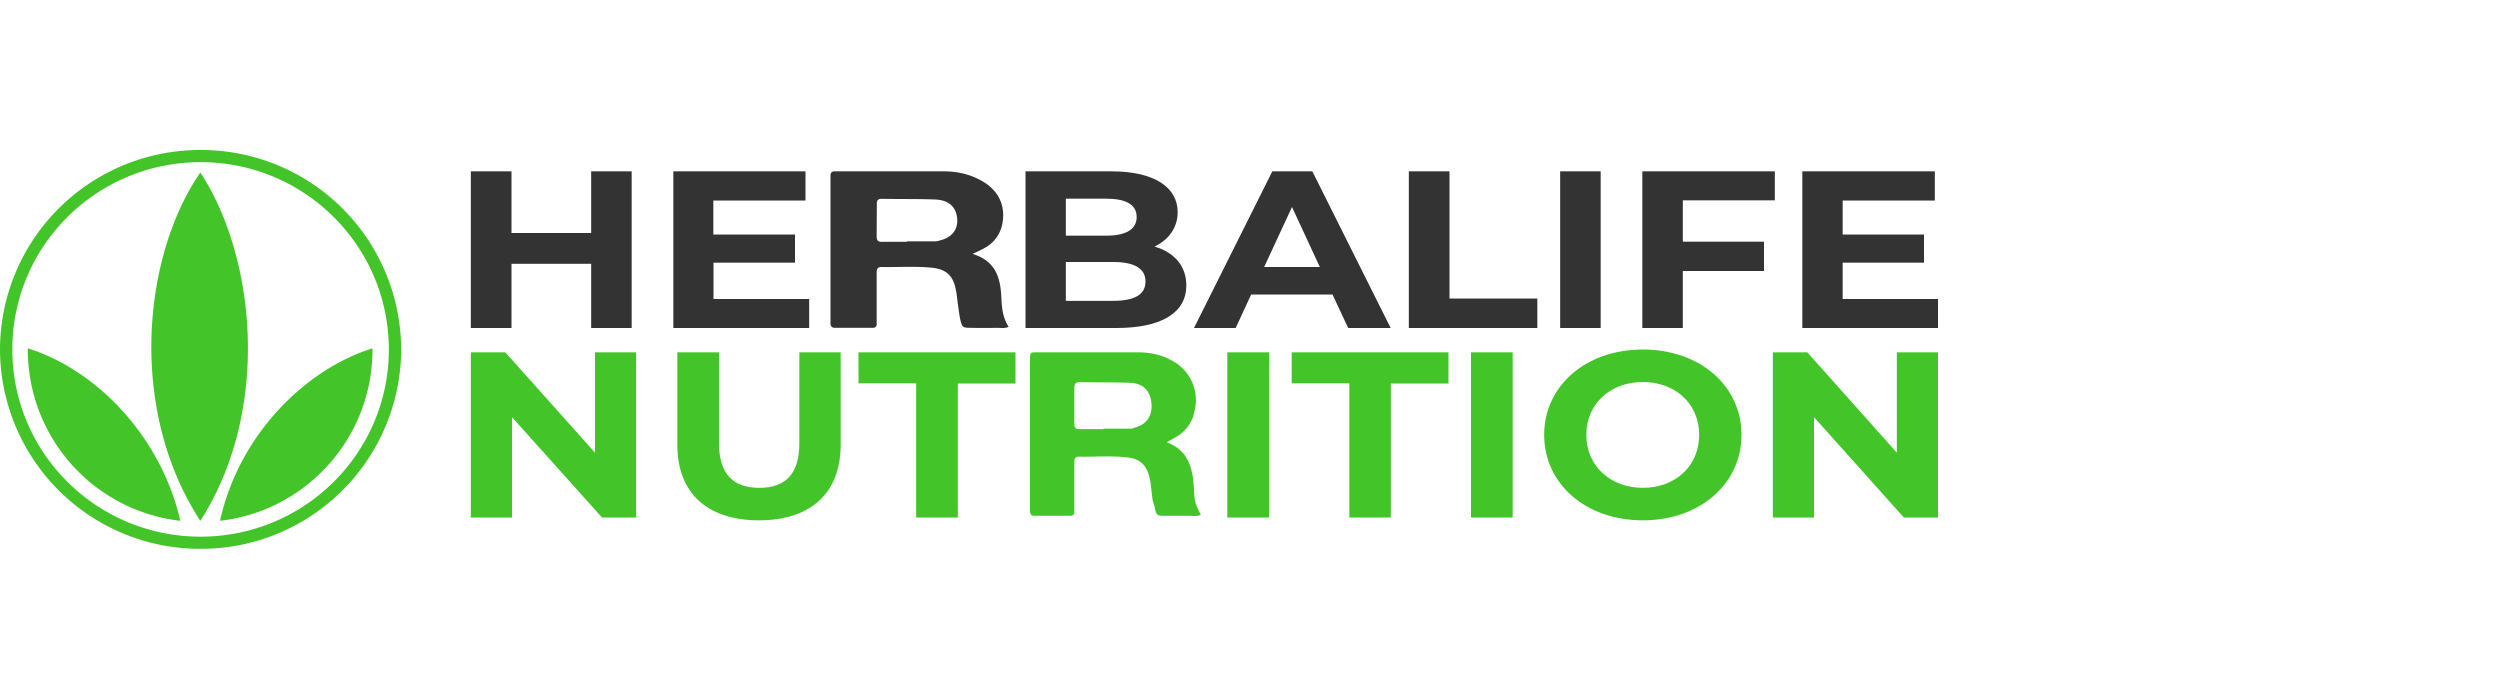 <svg xmlns="http://www.w3.org/2000/svg" fill="none" viewBox="0 0 150 41"><path fill="#43C529" d="M12.04 32.2C5.79 32.2.74 27.17.74 20.97c0-6.21 5.05-11.24 11.3-11.24 6.23 0 11.29 5.03 11.29 11.24 0 6.2-5.05 11.23-11.3 11.23Zm0-23.2A12 12 0 0 0 0 20.97a12 12 0 0 0 12.04 11.96 12 12 0 0 0 12.03-11.96A12 12 0 0 0 12.04 9Z"/><path fill="#43C529" d="M1.67 20.9c4.1 1.28 7.98 5.26 9.15 10.35A10.33 10.33 0 0 1 1.67 20.9ZM22.35 20.9c-4.1 1.28-8.03 5.26-9.15 10.35a10.33 10.33 0 0 0 9.15-10.36ZM12.02 31.25c-4.38-6.72-3.43-15.93 0-20.9 3.28 4.97 4.3 14.18 0 20.9Z"/><path fill="#333" d="M35.47 10.28v3.7h-4.78v-3.7h-2.44v9.4h2.44v-3.85h4.78v3.85h2.43v-9.4h-2.43ZM42.81 17.94v-2.18h4.89v-1.69H42.8v-2.04h5.53v-1.75H40.4v9.4h8.15v-1.74H42.8ZM69.26 14.8c.85-.4 1.4-1.13 1.4-2.07 0-1.47-1.36-2.45-3.99-2.45h-5.14v9.4h5.44c2.77 0 4.21-.94 4.21-2.56 0-1.18-.75-1.99-1.92-2.33Zm-2.89-2.88c1.19 0 1.83.36 1.83 1.1 0 .74-.64 1.12-1.83 1.12h-2.42v-2.22h2.42Zm.42 6.13h-2.84v-2.33h2.84c1.26 0 1.94.38 1.94 1.17 0 .8-.68 1.16-1.94 1.16ZM80.89 19.68h2.55l-4.7-9.4h-2.4l-4.7 9.4h2.5l.93-2.01h4.88l.94 2.01Zm-5.04-3.66 1.67-3.6 1.67 3.6h-3.34ZM84.53 19.68h7.71v-1.77h-5.27v-7.63h-2.44v9.4ZM93.6 19.68h2.44v-9.4h-2.43v9.4ZM106.49 12.03v-1.75h-7.95v9.4h2.43v-3.42h4.87V14.5h-4.87v-2.48h5.52ZM110.56 17.94v-2.18h4.88v-1.69h-4.88v-2.04h5.53v-1.75h-7.95v9.4h8.14v-1.74h-5.72Z"/><path fill="#333" fill-rule="evenodd" d="M58.37 15.24c1.39.43 1.66 1.46 1.71 2.6.03.6.07 1.2.44 1.77-.25.11-.48.06-.69.06-.52.01-1.05.01-1.57 0-.49 0-.53-.03-.64-.48-.06-.29-.1-.6-.14-.9-.05-.33-.07-.67-.15-1-.16-.75-.57-1.13-1.36-1.22-1.02-.11-2.05-.03-3.08-.05-.27 0-.29.16-.29.36v3.08c0 .14-.09.21-.24.21H50.1c-.19 0-.27-.1-.27-.26V10.52c0-.17.1-.25.28-.24h6.48c.77 0 1.5.14 2.18.5 1.13.57 1.6 1.55 1.36 2.7a2.06 2.06 0 0 1-.97 1.35c-.21.13-.44.23-.79.4Zm-3.94-.76h1.7c.11 0 .24-.05.36-.08.7-.2 1.05-.73.92-1.43-.1-.6-.53-.97-1.3-1-1.06-.04-2.13-.02-3.2-.04-.25 0-.31.11-.3.33l-.01 1.93c0 .29.14.33.38.32h1.45v-.03Z" clip-rule="evenodd"/><path fill="#43C529" d="M35.7 21.14v6.02l-5.38-6.02h-2.07v9.91h2.47v-6.02l5.4 6.02h2.05v-9.91H35.7ZM45.54 31.22c3.07 0 4.9-1.61 4.9-4.53v-5.55h-2.48v5.46c0 1.89-.88 2.67-2.4 2.67s-2.42-.78-2.42-2.67v-5.46h-2.5v5.55c0 2.92 1.82 4.53 4.9 4.53ZM54.97 31.05h2.5v-8.04h3.46v-1.87h-9.42V23h3.46v8.04ZM73.64 31.05h2.5v-9.91h-2.5v9.91ZM80.95 31.05h2.5v-8.04h3.46v-1.87H77.5V23h3.46v8.04ZM88.26 31.05h2.5v-9.91h-2.5v9.91ZM98.57 31.22c3.4 0 5.92-2.17 5.92-5.13s-2.52-5.12-5.92-5.12c-3.42 0-5.92 2.18-5.92 5.12 0 2.95 2.5 5.13 5.92 5.13Zm0-1.95c-1.93 0-3.39-1.3-3.39-3.18 0-1.88 1.46-3.17 3.39-3.17 1.93 0 3.38 1.29 3.38 3.17 0 1.89-1.45 3.18-3.38 3.18ZM113.81 21.14v6.02l-5.37-6.02h-2.07v9.91h2.47v-6.02l5.39 6.02h2.05v-9.91h-2.47Z"/><path fill="#43C529" fill-rule="evenodd" d="M70 26.54c1.33.48 1.58 1.6 1.64 2.84.03.66.07.88.41 1.5-.23.13-.45.07-.65.07h-1.51c-.47 0-.51-.03-.61-.52-.07-.32-.1-.22-.14-.55-.05-.37-.07-.74-.14-1.1-.16-.82-.55-1.23-1.3-1.33-.99-.12-1.98-.03-2.96-.05-.26-.01-.28.17-.28.38v2.94c-.01.15-.09.23-.23.23h-2.18c-.17 0-.25-.1-.25-.29V21.4c0-.2.1-.27.27-.26h6.22c.73 0 1.44.15 2.09.53a2.67 2.67 0 0 1 1.3 2.96 2.25 2.25 0 0 1-.93 1.47c-.2.14-.42.25-.75.44Zm-3.8-.82h1.64c.11 0 .23-.06.35-.1.68-.2 1-.79.88-1.55-.1-.66-.5-1.06-1.24-1.1-1.02-.04-2.05-.02-3.07-.04-.25 0-.3.13-.3.37v2.1c-.01.32.13.36.36.35h1.39v-.03Z" clip-rule="evenodd"/></svg>
